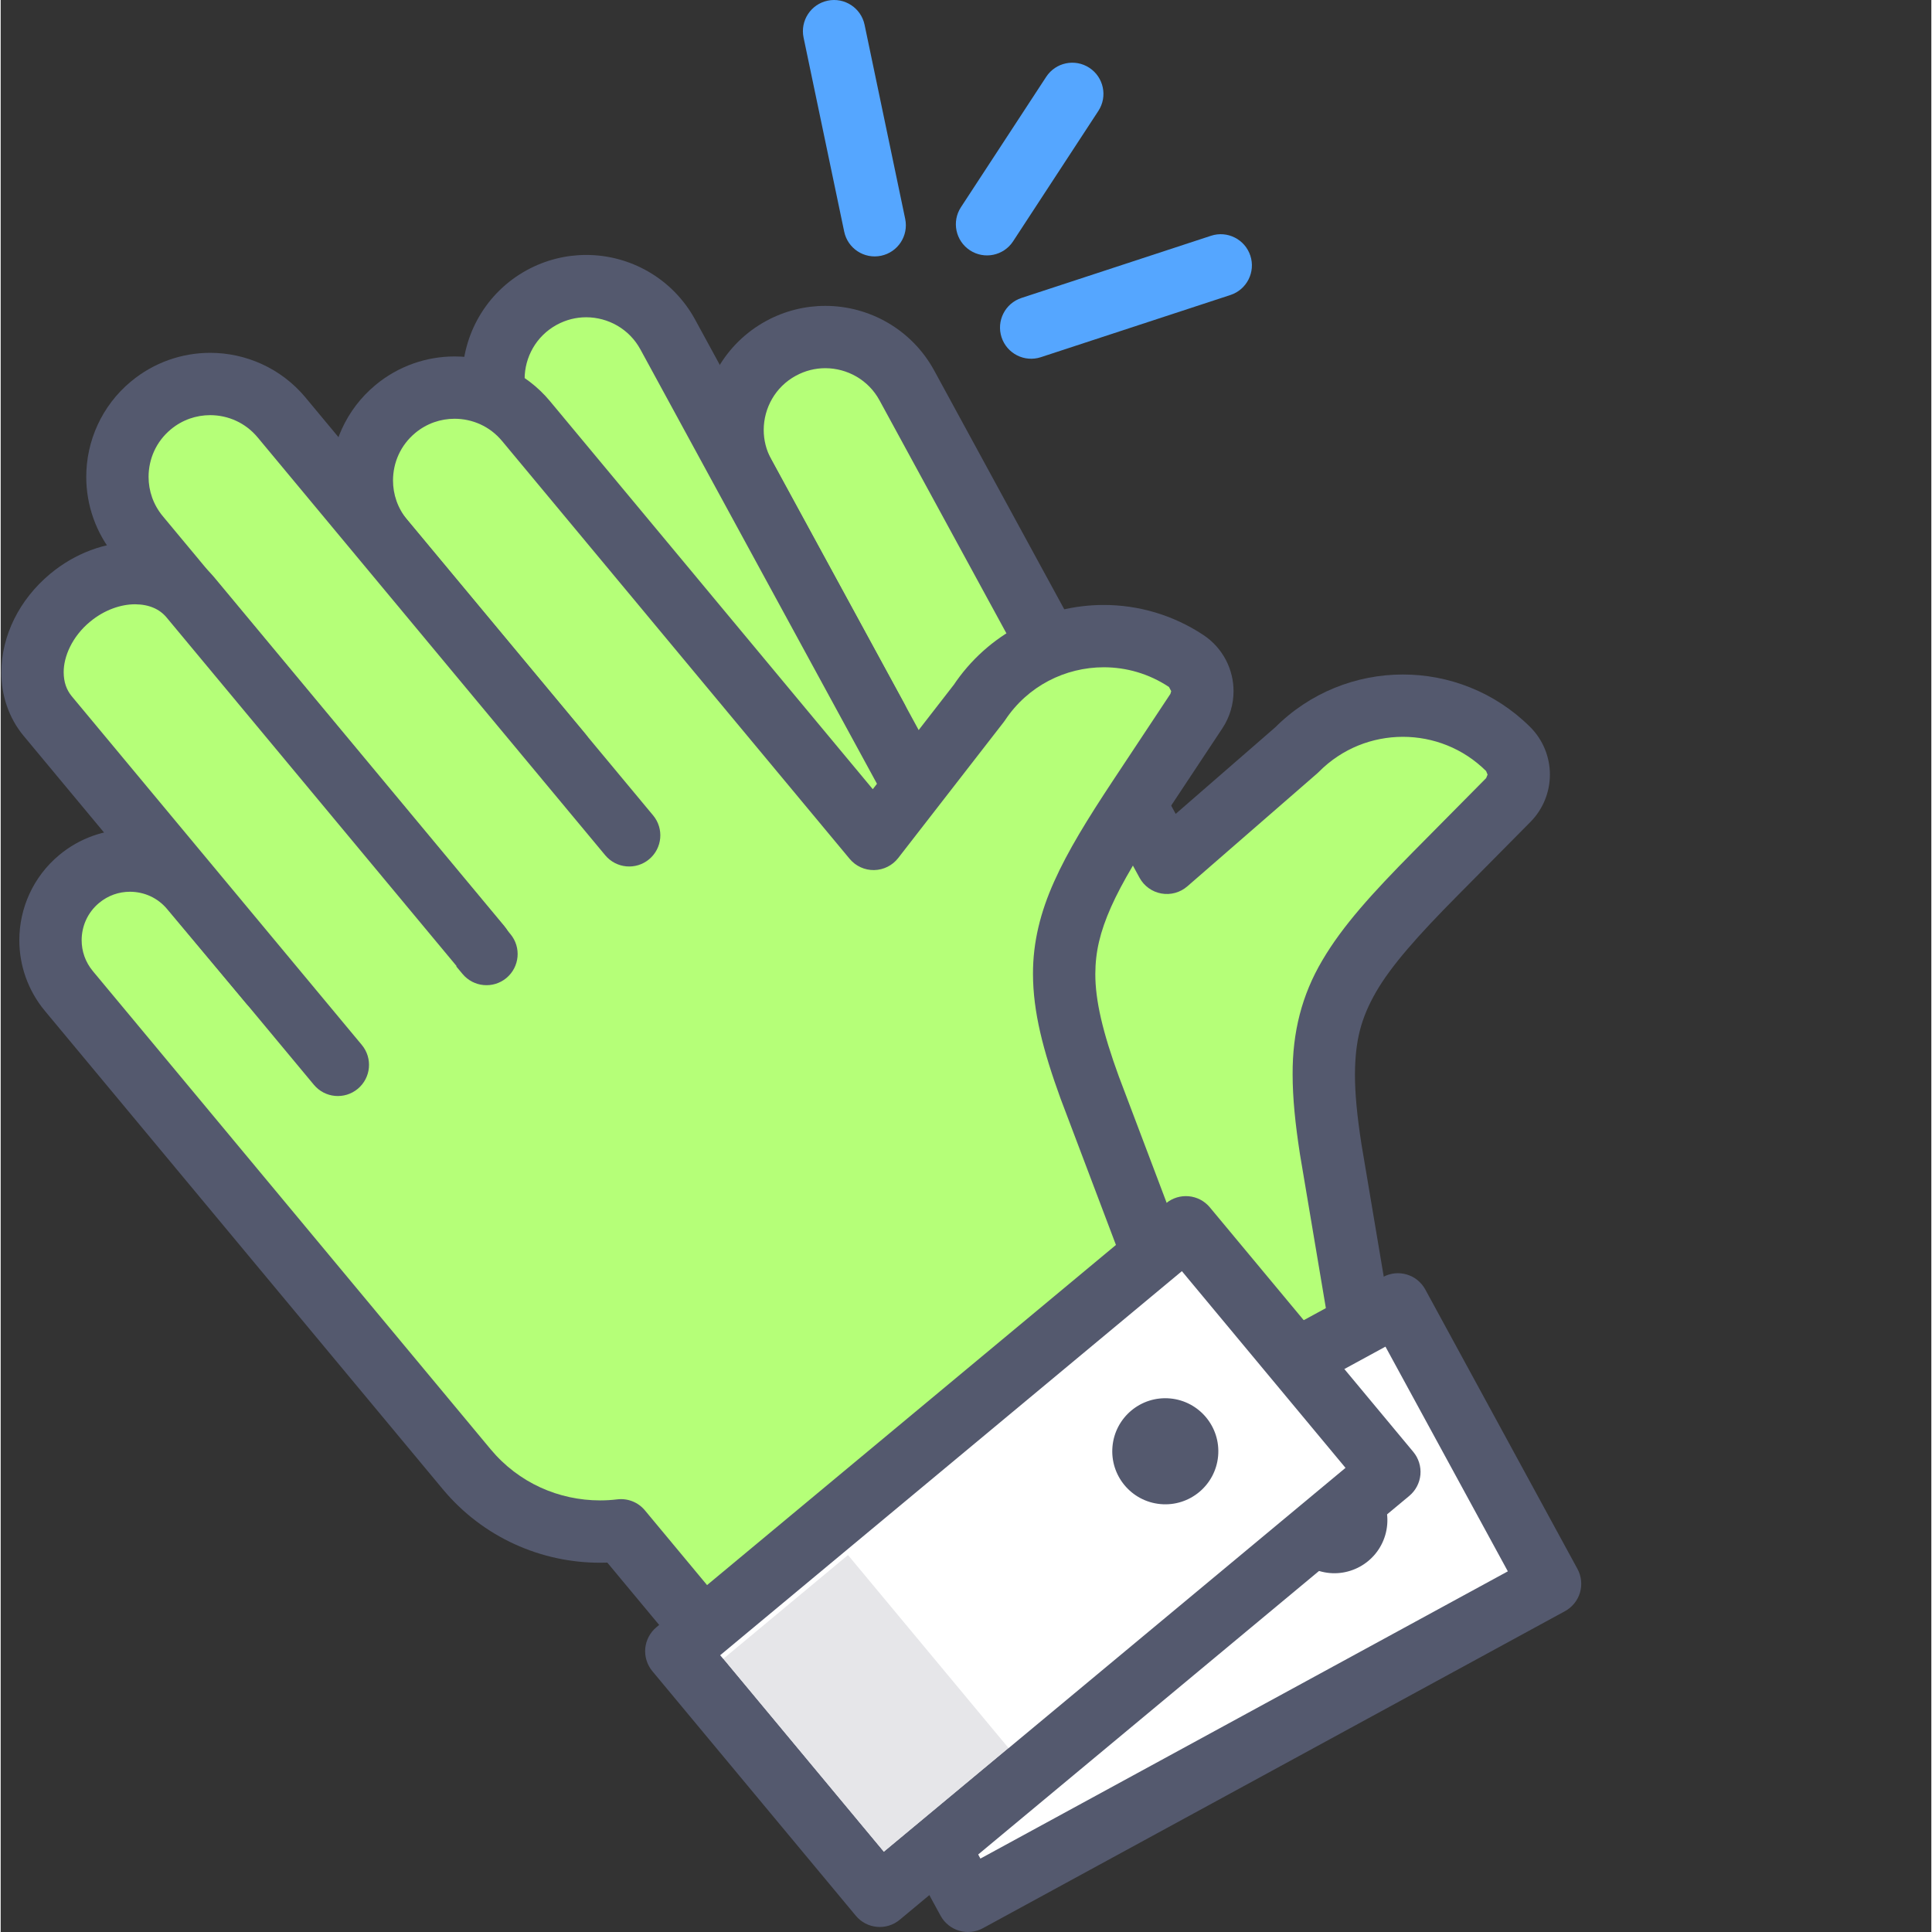 <?xml version="1.0"?>
<svg xmlns="http://www.w3.org/2000/svg" xmlns:xlink="http://www.w3.org/1999/xlink" xmlns:svgjs="http://svgjs.com/svgjs" version="1.1" width="512" height="512" x="0" y="0" viewBox="0 0 423 423.293" style="enable-background:new 0 0 512 512" xml:space="preserve" class=""><rect x="0" y="0" width="423" height="423.293" fill="#333333" stroke="none"/><g transform="matrix(-1,2.4492935982947064e-16,2.4492935982947064e-16,1,346.443,-5.684341886080802e-14)"><path xmlns="http://www.w3.org/2000/svg" d="m263.395 163.898c-8.453-4.602-19.035-1.484-23.641 6.973l-12.949 23.562-72.367-36.953 29.172-53.57c5.371-9.859 1.73-22.211-8.129-27.582-9.863-5.371-22.215-1.727-27.582 8.133l-23.617 43.367-1.391 2.551-31.957 58.668-28.441-24.73c-12.719-12.848-33.449-12.953-46.301-.234-3.109 3.078-3.133 8.102-.055 11.207l15.961 16.125c22.746 22.98 27.363 31.824 22.953 60.289l-6.703 39.836 112.238 61.125 14.027-25.754c12.441-.934 24.168-7.934 30.578-19.707l59.617-109.461 5.559-10.207c4.602-8.449 1.48-19.031-6.973-23.637" fill="#b5ff78" data-original="#ffd578" style="" class=""/><path xmlns="http://www.w3.org/2000/svg" d="m263.395 163.898 3.266-5.996c-3.664-1.996-7.668-2.961-11.586-2.957-8.578-.008-16.914 4.586-21.316 12.66l.012-.023-9.758 17.762-60.227-30.758 25.82-47.414c2.238-4.102 3.312-8.582 3.309-12.969.012-9.609-5.133-18.941-14.168-23.871l-.004-.004c-4.102-2.234-8.578-3.312-12.969-3.309-9.609-.008-18.945 5.137-23.871 14.176l-23.617 43.367v-.004l-1.391 2.551-27.891 51.211-22.035-19.156-4.477 5.152 4.852-4.805c-7.723-7.801-17.949-11.738-28.117-11.727-10.039-.012-20.141 3.824-27.836 11.445-2.906 2.867-4.383 6.707-4.375 10.484-.004 3.727 1.434 7.52 4.27 10.379l15.961 16.125c8.777 8.848 14.523 15.363 17.84 21.082 3.301 5.746 4.594 10.625 4.641 18.113.004 4.203-.48 9.188-1.422 15.246l6.746 1.043-6.73-1.133-6.703 39.836c-.484 2.867.914 5.738 3.465 7.129l112.242 61.125c3.309 1.805 7.457.582 9.258-2.73l14.027-25.754-5.996-3.266.512 6.809c14.641-1.09 28.504-9.367 36.062-23.254l59.613-109.457 5.559-10.203c1.996-3.664 2.961-7.668 2.957-11.586.012-8.578-4.586-16.918-12.656-21.316l-6.531 11.992c3.543 1.922 5.527 5.551 5.535 9.324 0 1.715-.406 3.426-1.293 5.055l-5.559 10.203-59.617 109.461c-5.262 9.664-14.852 15.387-25.094 16.168-2.32.176-4.371 1.5-5.48 3.543l-10.766 19.758-101.969-55.535 5.898-35.035.012-.086c1-6.465 1.582-12.102 1.586-17.336.047-9.258-2.016-17.414-6.508-25.004-4.473-7.609-10.957-14.719-19.926-23.797l-15.965-16.125-.316-.773.324-.777v-.004c5.07-5.016 11.621-7.488 18.23-7.496 6.699.008 13.332 2.551 18.414 7.68l.375.352 28.441 24.73c1.566 1.359 3.648 1.934 5.691 1.566 2.039-.367 3.793-1.633 4.785-3.457l31.953-58.668 1.391-2.547v-.004l23.617-43.367c2.449-4.508 7.078-7.039 11.883-7.051 2.184.004 4.371.523 6.441 1.652v-.004c4.508 2.453 7.039 7.082 7.051 11.883-.004 2.184-.523 4.371-1.652 6.441l-29.172 53.57c-.883 1.625-1.074 3.516-.527 5.281.547 1.766 1.77 3.219 3.418 4.062l72.367 36.953c3.285 1.676 7.312.438 9.09-2.793l12.945-23.562.012-.023c1.926-3.543 5.555-5.527 9.324-5.535 1.715 0 3.426.406 5.059 1.293z" fill="#54596e" data-original="#54596e" style="" class=""/><path xmlns="http://www.w3.org/2000/svg" d="m179.035 197.336 56.957-104.59c5.375-9.859 1.734-22.211-8.129-27.578-9.863-5.371-22.211-1.73-27.582 8.133l-56.957 104.586" fill="#b5ff78" data-original="#ffd578" style="" class=""/><path xmlns="http://www.w3.org/2000/svg" d="m185.027 200.602 56.961-104.59h-.004c2.242-4.105 3.316-8.582 3.316-12.973.008-9.609-5.137-18.945-14.176-23.871-4.105-2.234-8.582-3.312-12.969-3.309-9.609-.012-18.945 5.137-23.871 14.176l-56.961 104.586c-1.801 3.309-.578 7.457 2.73 9.262 3.312 1.801 7.457.578 9.262-2.734l56.961-104.586c2.453-4.508 7.078-7.039 11.879-7.051 2.184.004 4.371.523 6.445 1.648 4.504 2.453 7.039 7.078 7.047 11.879 0 2.18-.52 4.371-1.648 6.438l-.004.004-56.957 104.59c-1.805 3.309-.582 7.457 2.73 9.262 3.309 1.801 7.457.582 9.258-2.73zm0 0" fill="#54596e" data-original="#54596e" style="" class=""/><path xmlns="http://www.w3.org/2000/svg" d="m167.859 355.246-33.344 61.223-127.547-69.461 33.344-61.227z" fill="#ffffff" data-original="#ffffff" style="" class=""/><path xmlns="http://www.w3.org/2000/svg" d="m167.859 355.246-5.996-3.266-30.078 55.227-115.555-62.934 26.812-49.23 121.551 66.199 3.266-5.996-5.996-3.266 5.996 3.266 3.266-5.996-127.547-69.461c-3.309-1.805-7.457-.582-9.262 2.73l-33.34 61.223c-.863 1.578-1.062 3.469-.555 5.195.508 1.723 1.707 3.203 3.285 4.062l127.543 69.465c1.582.859 3.473 1.062 5.195.551 1.727-.508 3.207-1.703 4.066-3.281l33.344-61.223c.859-1.578 1.062-3.473.555-5.195-.512-1.727-1.707-3.207-3.285-4.066z" fill="#54596e" data-original="#54596e" style="" class=""/><path xmlns="http://www.w3.org/2000/svg" d="m65.387 329.781c-1.816-6.152-8.277-9.672-14.43-7.859-6.156 1.816-9.676 8.273-7.863 14.43 1.816 6.156 8.277 9.676 14.43 7.859 6.156-1.812 9.676-8.273 7.863-14.43zm0 0" fill="#54596e" data-original="#54596e" style="" class=""/><path xmlns="http://www.w3.org/2000/svg" d="m329.246 192.582c-7.402-6.152-18.387-5.148-24.543 2.254l-17.273 20.609-63.832-50.293 39.012-46.895c7.18-8.633 6.004-21.449-2.629-28.633-8.633-7.18-21.453-6.004-28.633 2.629l-31.582 37.961-1.855 2.23-42.723 51.363-23.113-29.777c-9.984-15.074-30.301-19.191-45.375-9.207-3.645 2.414-4.645 7.336-2.227 10.984l12.531 18.914c17.859 26.953 20.672 36.523 10.824 63.594l-14.297 37.781 98.254 81.734 18.754-22.547c12.387 1.496 25.246-3.098 33.82-13.402l79.707-95.82 7.434-8.93c6.156-7.406 5.145-18.395-2.254-24.551" fill="#b5ff78" data-original="#ffd578" style="" class=""/><path xmlns="http://www.w3.org/2000/svg" d="m329.246 192.582 4.363-5.25c-4.512-3.758-10.047-5.613-15.5-5.605-6.93-.008-13.871 2.988-18.656 8.742l.016-.02-13.02 15.535-53.117-41.852 34.523-41.504c4.211-5.059 6.285-11.254 6.281-17.359.008-7.766-3.348-15.535-9.789-20.891v-.004c-5.055-4.207-11.254-6.285-17.359-6.277-7.766-.008-15.535 3.348-20.895 9.793l.004-.004-31.582 37.961-1.859 2.234h.004l-37.293 44.828-17.898-23.066-5.395 4.188 5.691-3.773c-7.605-11.48-20.211-17.723-33.012-17.711-7.5-.004-15.121 2.141-21.828 6.586-4.273 2.836-6.609 7.551-6.598 12.305-.004 2.793.801 5.652 2.453 8.141l12.531 18.914c5.508 8.309 9.43 14.781 11.855 20.234 2.426 5.484 3.426 9.805 3.445 14.648.012 5.805-1.602 12.746-5.199 22.605l6.414 2.336-6.387-2.418-14.297 37.785c-1.031 2.719-.215 5.805 2.016 7.664l98.258 81.734c1.383 1.148 3.199 1.711 4.992 1.547 1.789-.16 3.473-1.047 4.621-2.43l18.754-22.547-5.25-4.367-.816 6.777c1.801.219 3.605.324 5.41.324 12.82.012 25.621-5.488 34.477-16.141l79.711-95.82 7.43-8.93c3.758-4.516 5.617-10.051 5.609-15.504.008-6.934-2.992-13.875-8.746-18.66l-4.363 5.25-4.367 5.246c2.535 2.113 3.816 5.098 3.824 8.164-.004 2.406-.793 4.77-2.453 6.77h.004l-7.434 8.93-79.707 95.82c-6.18 7.422-15.004 11.211-23.98 11.219-1.262 0-2.52-.074-3.773-.227-2.312-.277-4.578.621-6.066 2.41l-14.387 17.297-89.266-74.254 12.574-33.23.031-.082c3.801-10.473 6.008-18.93 6.023-27.277.016-6.926-1.625-13.512-4.629-20.207-3.004-6.723-7.301-13.688-12.945-22.215l-12.531-18.914-.18-.598.488-.922c4.426-2.93 9.359-4.312 14.285-4.316 8.422.008 16.637 4.062 21.629 11.602l.301.414 23.109 29.777c1.27 1.637 3.203 2.602 5.277 2.641 2.07.035 4.039-.867 5.363-2.461l42.723-51.359.004-.004 1.855-2.234-.004.004 31.582-37.961c2.684-3.223 6.492-4.859 10.395-4.867 3.062.004 6.086 1.012 8.629 3.121h-.004c3.223 2.684 4.859 6.496 4.867 10.395-.004 3.062-1.012 6.086-3.121 8.629l-39.012 46.891c-1.18 1.422-1.73 3.242-1.539 5.082.191 1.84 1.109 3.504 2.566 4.648l63.828 50.293c2.895 2.281 7.086 1.848 9.457-.98l17.273-20.609.016-.02c2.109-2.531 5.09-3.812 8.16-3.82 2.406.004 4.77.789 6.77 2.453v-.004z" fill="#54596e" data-original="#54596e" style="" class=""/><path xmlns="http://www.w3.org/2000/svg" d="m240.004 209.023 76.16-91.555c7.184-8.633 6.004-21.453-2.629-28.633-8.633-7.184-21.453-6.004-28.637 2.629l-76.16 91.555" fill="#b5ff78" data-original="#ffd578" style="" class=""/><path xmlns="http://www.w3.org/2000/svg" d="m245.25 213.391 76.16-91.555c4.211-5.055 6.289-11.254 6.281-17.359.008-7.766-3.344-15.535-9.789-20.891v.004c-5.051-4.211-11.25-6.289-17.359-6.285-7.762-.008-15.531 3.348-20.891 9.789v.004l-76.16 91.555c-2.41 2.898-2.016 7.203.883 9.613s7.199 2.016 9.613-.883l76.16-91.559-.004.004c2.688-3.227 6.5-4.863 10.398-4.871 3.062.008 6.086 1.012 8.629 3.125 3.223 2.684 4.859 6.492 4.867 10.395-.004 3.059-1.012 6.082-3.121 8.625l-76.16 91.555c-2.414 2.898-2.016 7.203.879 9.617 2.898 2.41 7.203 2.016 9.613-.883zm0 0" fill="#54596e" data-original="#54596e" style="" class=""/><path xmlns="http://www.w3.org/2000/svg" d="m272.57 233.309 63.562-76.41c5.93-7.133 3.742-18.73-4.891-25.914-8.633-7.18-20.445-7.219-26.371-.094l-63.566 76.41" fill="#b5ff78" data-original="#ffd578" style="" class=""/><path xmlns="http://www.w3.org/2000/svg" d="m277.816 237.676 63.562-76.41h.004c3.359-4.031 4.926-9.051 4.914-13.949-.031-8.016-3.898-15.91-10.688-21.582-5.52-4.582-12.129-6.98-18.633-6.988-6.402-.027-12.945 2.469-17.355 7.781l-63.562 76.41c-2.41 2.895-2.016 7.199.883 9.613 2.898 2.41 7.203 2.016 9.613-.883l63.562-76.41c1.496-1.785 3.77-2.836 6.859-2.863 3.082-.008 6.746 1.203 9.898 3.836v-.004c3.914 3.234 5.793 7.641 5.766 11.086-.016 2.133-.613 3.824-1.758 5.219l-63.562 76.41c-2.41 2.898-2.016 7.199.883 9.613 2.898 2.414 7.203 2.02 9.613-.879zm0 0" fill="#54596e" data-original="#54596e" style="" class=""/><path xmlns="http://www.w3.org/2000/svg" d="m198.414 361.773-44.582 53.594-111.652-92.883 44.582-53.594z" fill="#ffffff" data-original="#ffffff" style="" class=""/><path xmlns="http://www.w3.org/2000/svg" d="m198.414 361.773-5.246-4.367-40.219 48.344-101.156-84.148 35.852-43.098 106.406 88.516 4.363-5.246-5.246-4.367 5.246 4.367 4.367-5.25-111.652-92.879c-2.898-2.414-7.203-2.016-9.613.883l-44.586 53.59c-1.148 1.383-1.715 3.203-1.547 4.992.164 1.789 1.047 3.473 2.43 4.625l111.656 92.879c2.895 2.414 7.199 2.016 9.613-.883l44.582-53.59c1.148-1.383 1.715-3.203 1.551-4.992-.164-1.789-1.051-3.473-2.434-4.625z" fill="#54596e" data-original="#54596e" style="" class=""/><path xmlns="http://www.w3.org/2000/svg" d="m160.797 340.703-35.188 42.305 27.34 22.742 35.188-42.297z" fill="#e6e6e9" data-original="#e6e6e9" style="" class=""/><path xmlns="http://www.w3.org/2000/svg" d="m188.137 363.453-35.188 42.297-27.34-22.742-1.969 2.359 31.266 26.008 37.152-44.664z" fill="#54596e" data-original="#54596e" style="" class=""/><path xmlns="http://www.w3.org/2000/svg" d="m102.848 316.906c-.586-6.391-6.242-11.098-12.633-10.512-6.391.59-11.094 6.246-10.508 12.637.586 6.391 6.242 11.094 12.633 10.508 6.391-.586 11.094-6.242 10.508-12.633zm0 0" fill="#54596e" data-original="#54596e" style="" class=""/><g xmlns="http://www.w3.org/2000/svg" fill="#55a6ff"><path d="m122.793 65.281-41.531-13.625c-3.582-1.176-7.441.777-8.617 4.359s.777 7.441 4.359 8.617l41.535 13.625c3.582 1.176 7.438-.777 8.613-4.359 1.176-3.582-.777-7.441-4.359-8.617" fill="#55a6ff" data-original="#55a6ff" style="" class=""/><path d="m136.051 45.398-18.68-28.566c-2.066-3.156-6.297-4.043-9.449-1.98-3.156 2.066-4.043 6.297-1.98 9.449l18.68 28.566c2.062 3.156 6.293 4.043 9.449 1.98 3.156-2.066 4.043-6.297 1.98-9.449" fill="#55a6ff" data-original="#55a6ff" style="" class=""/><path d="m161.629 50.75 8.902-42.523c.773-3.688-1.594-7.309-5.285-8.082-3.688-.77-7.309 1.594-8.082 5.285l-8.898 42.523c-.773 3.691 1.594 7.309 5.285 8.082 3.691.77 7.309-1.594 8.078-5.285" fill="#55a6ff" data-original="#55a6ff" style="" class=""/></g></g></svg>
